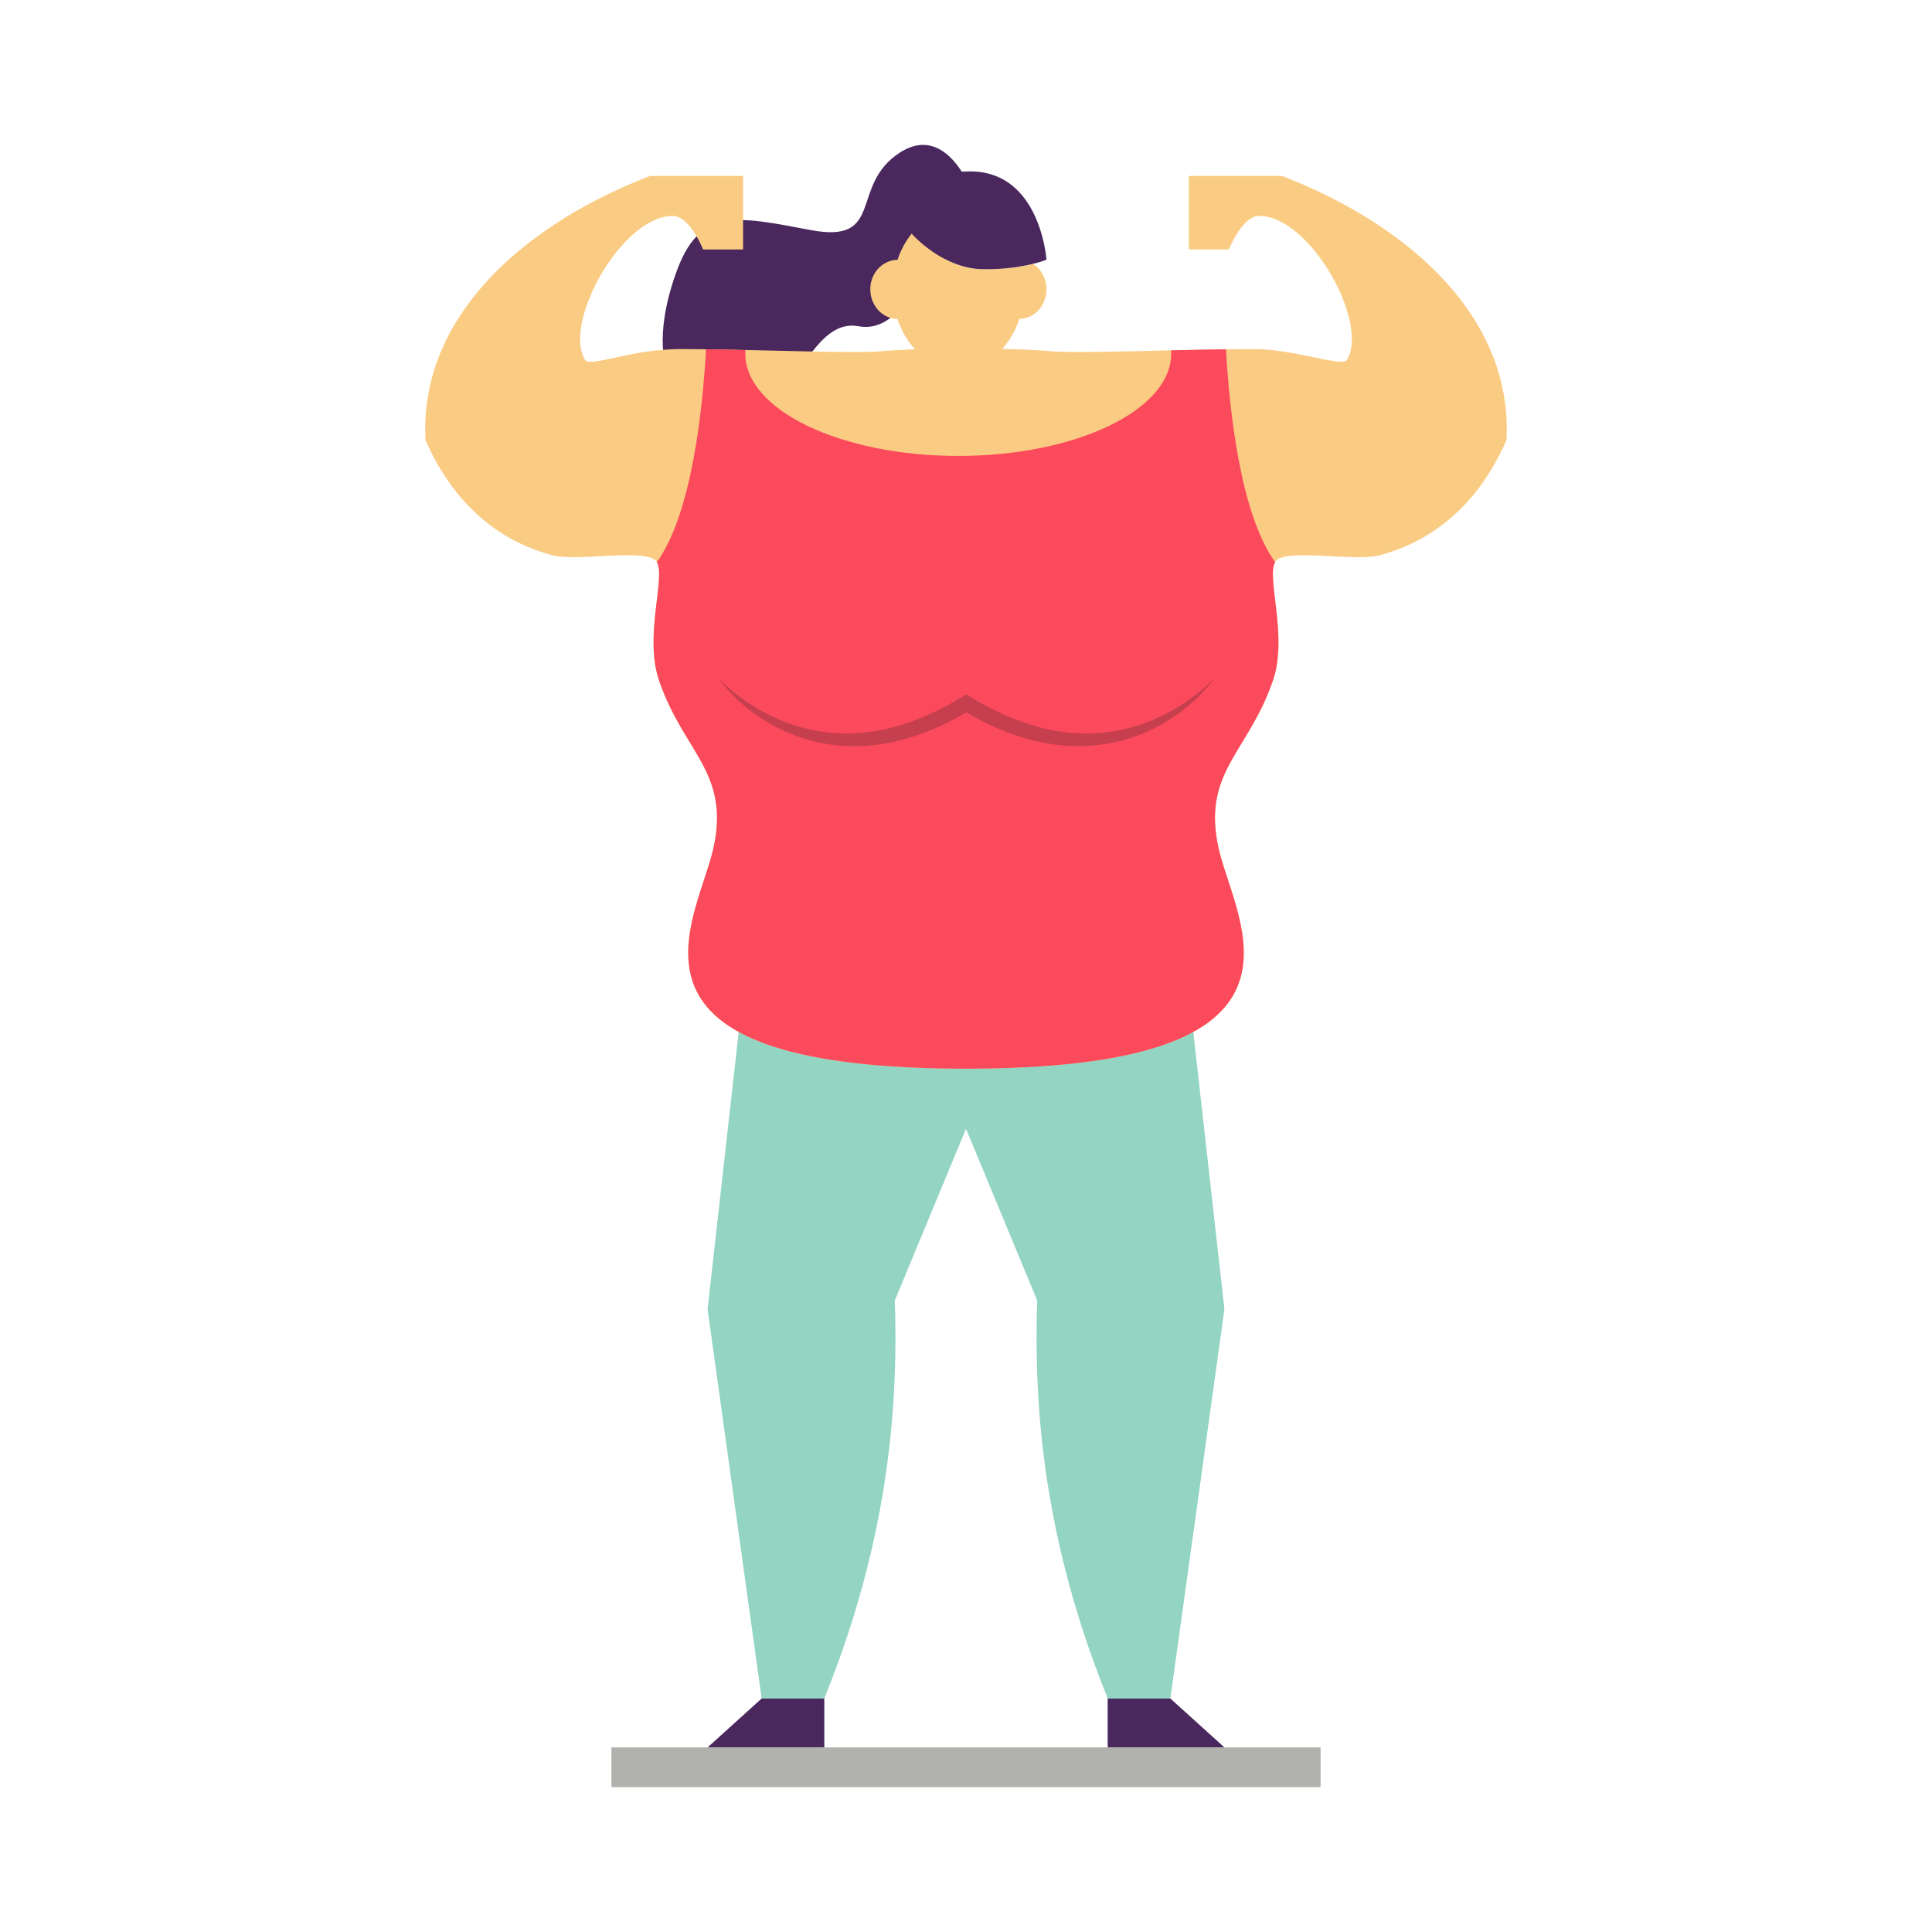 <svg xmlns="http://www.w3.org/2000/svg" viewBox="0 0 1000 1000"><defs><style>.cls-1{isolation:isolate;}.cls-2{fill:#4a285e;}.cls-3{fill:#93d4c3;}.cls-4,.cls-6{fill:#facc83;}.cls-5{fill:#fc4a5d;}.cls-6,.cls-8{mix-blend-mode:multiply;}.cls-7{fill:#b1b1ae;}.cls-8{opacity:0.25;}.cls-9{fill:#231f20;}</style></defs><g class="cls-1"><g id="Layer_1" data-name="Layer 1"><path class="cls-2" d="M505.705,105.516s-13.325-43.589-39.86-26.577-7.375,47.495-46.336,40.121-57.561-11.75-69.664,22.387-4.451,49.942-4.451,49.942,23.357-17.365,44.578,4.865,27.74-32.177,54.296-27.402,33.069-41.23,54.344-36.513S505.705,105.516,505.705,105.516Z"/><path class="cls-3" d="M633.758,677.642l-1.337,9.636L605.782,879.135H573.329c-22.754-56.544-37.582-118.714-36.773-191.856.031-4.663.124-9.357.311-14.112L500,584.263l-36.867,88.903c.187,4.756.28,9.45.311,14.112.808,73.143-14.019,135.313-36.774,191.856H394.218L367.578,687.278l-1.337-9.636,18.558-165.278L500,553.147l115.201-40.783Z"/><polygon class="cls-2" points="633.759 904.453 573.33 904.453 573.33 879.15 605.783 879.15 633.759 904.453"/><polygon class="cls-2" points="366.242 904.453 426.671 904.453 426.671 879.15 394.219 879.15 366.242 904.453"/><path class="cls-4" d="M779.764,227.719c-11.47,26.578-32.08,50.731-65.651,59.683-6.839,1.834-19.988.653-31.676.187-2.238-.093-4.414-.156-6.466-.156-7.989-.093-14.361.59-15.978,3.513-4.632,8.206,6.746,38.235-1.119,61.269-12.62,36.991-36.525,47.218-28.318,86.012,7.491,35.437,54.865,103.824-91.763,113.709-11.501.777-24.184,1.212-38.203,1.212h-1.181c-14.019,0-26.702-.435-38.203-1.212-146.628-9.885-99.254-78.272-91.763-113.709,8.206-38.794-15.698-49.021-28.318-86.012-7.865-23.034,3.513-53.062-1.119-61.269-1.647-2.922-8.02-3.606-15.978-3.544-12.9.093-30.028,2.176-38.141,0-33.572-8.952-54.181-33.105-65.651-59.683-3.357-65.465,53.59-112.59,116.258-136.649h48.12v38.048H363.91s-6.839-17.346-15.667-17.346c-26.36,0-57.041,55.176-45.415,74.542,1.368,2.3,9.73-.031,21.2-2.362a139.361,139.361,0,0,1,27.51-3.264c33.385,0,89.12,2.362,103.73,1.181.777-.062,1.554-.124,2.3-.187,21.449-1.554,38.514-1.088,41.84-.995.373.031.591.031.591.031s.218,0,.591-.031c3.326-.093,20.392-.56,41.84.995.746.062,1.523.124,2.3.187,14.61,1.181,70.345-1.181,103.73-1.181a101.674,101.674,0,0,1,14.796,1.15c4.414.622,8.735,1.43,12.714,2.269,11.128,2.238,19.863,4.445,21.2,2.207,11.626-19.366-19.055-74.542-45.415-74.542-8.828,0-15.667,17.346-15.667,17.346H615.387V91.069h48.119C726.174,115.129,783.122,162.254,779.764,227.719Z"/><path class="cls-5" d="M658.875,352.214c-12.62,36.991-36.525,47.218-28.318,86.012,7.491,35.437,54.865,103.823-91.763,113.709-11.501.777-24.184,1.212-38.203,1.212h-1.181c-14.019,0-26.702-.435-38.203-1.212-146.628-9.886-99.254-78.272-91.763-113.709,8.206-38.794-15.698-49.021-28.319-86.012-7.865-23.034,3.513-53.062-1.119-61.268,17.998-25.055,23.655-78.552,25.427-110.165,6.497.093,13.398.248,20.392.404-.031.622-.062,1.213-.062,1.834,0,29.251,49.362,52.969,110.227,52.969,60.864,0,110.227-23.717,110.227-52.969,0-.559-.031-1.119-.062-1.678,9.699-.218,19.428-.436,28.412-.559,1.772,31.613,7.429,85.11,25.428,110.165C655.363,299.152,666.739,329.179,658.875,352.214Z"/><path class="cls-6" d="M542.431,181.821a55.864,55.864,0,0,1-81.069-.218c22.101-1.43,38.639-.746,38.639-.746A412.007,412.007,0,0,1,542.431,181.821Z"/><path class="cls-3" d="M492.447,165.067c-1.368,0-2.86-.031-4.507-.031C489.587,165.005,491.11,165.036,492.447,165.067Z"/><path class="cls-3" d="M501.835,165.284s-3.419-.156-9.388-.218c4.787.031,7.554.124,7.554.124s5.564-.249,14.579-.155C506.528,165.067,501.835,165.284,501.835,165.284Z"/><path class="cls-4" d="M541.649,149.776c0,8.382-6.27,15.222-14.048,15.322-4.996,15.255-17.233,26.018-31.516,26.018s-26.554-10.762-31.55-26.018c-7.778-.134-14.048-6.94-14.048-15.322a15.619,15.619,0,0,1,6.739-13.042,13.488,13.488,0,0,1,7.309-2.313,42.776,42.776,0,0,1,7.343-13.579c.838.972,16.362,18.105,36.445,18.474a102.279,102.279,0,0,0,26.353-2.749A15.614,15.614,0,0,1,541.649,149.776Z"/><path class="cls-2" d="M541.649,134.421a50.101,50.101,0,0,1-6.974,2.146,102.279,102.279,0,0,1-26.353,2.749c-20.083-.369-35.607-17.501-36.445-18.474a42.776,42.776,0,0,0-7.343,13.579,13.488,13.488,0,0,0-7.309,2.313c-1.006-19.714,8.516-48.012,44.927-48.012S541.649,134.421,541.649,134.421Z"/><rect class="cls-7" x="316.475" y="904.453" width="367.051" height="20.547"/><g class="cls-8"><path class="cls-9" d="M628.598,350.982a77.174,77.174,0,0,1-12.074,13.084,92.195,92.195,0,0,1-14.61,10.463,86.284,86.284,0,0,1-34.4,11.195,84.7,84.7,0,0,1-18.314.035c-1.531-.091-3.035-.354-4.547-.577-1.505-.253-3.037-.398-4.522-.745-2.98-.651-5.988-1.23-8.898-2.137a133.937,133.937,0,0,1-33.136-14.828h4.179c-2.622,1.505-5.234,3.025-7.872,4.502l-4.06,2.045-2.03,1.021c-.672.348-1.353.682-2.059.966l-4.189,1.792-2.094.894-2.148.774-4.297,1.542c-1.435.508-2.922.873-4.382,1.308-2.909.914-5.915,1.5-8.896,2.159-.741.18-1.497.298-2.255.408l-2.269.342c-1.513.22-3.019.478-4.551.565a87.899,87.899,0,0,1-52.723-11.252,92.351,92.351,0,0,1-14.609-10.468,77.137,77.137,0,0,1-12.07-13.089,75.734,75.734,0,0,0,6.475,6.002c2.253,1.88,4.553,3.694,6.966,5.344a96.442,96.442,0,0,0,15.06,8.731,89.155,89.155,0,0,0,16.202,5.852c1.397.315,2.779.683,4.178.965l4.208.787,4.242.533c1.411.188,2.841.206,4.257.319a95.467,95.467,0,0,0,33.627-4.471c1.354-.447,2.728-.817,4.067-1.311l4.007-1.514,2.003-.755,1.959-.877,3.919-1.751c2.597-1.203,5.122-2.582,7.687-3.861l7.468-4.319,2.155-1.246,2.024,1.246a138.564,138.564,0,0,0,31.106,14.405,94.502,94.502,0,0,0,33.633,4.466c1.416-.113,2.846-.131,4.257-.319l4.242-.534,4.208-.788c1.4-.28,2.783-.645,4.18-.962a89.445,89.445,0,0,0,16.203-5.855,96.604,96.604,0,0,0,15.059-8.735c2.412-1.651,4.711-3.466,6.964-5.346A75.719,75.719,0,0,0,628.598,350.982Z"/></g></g></g></svg>